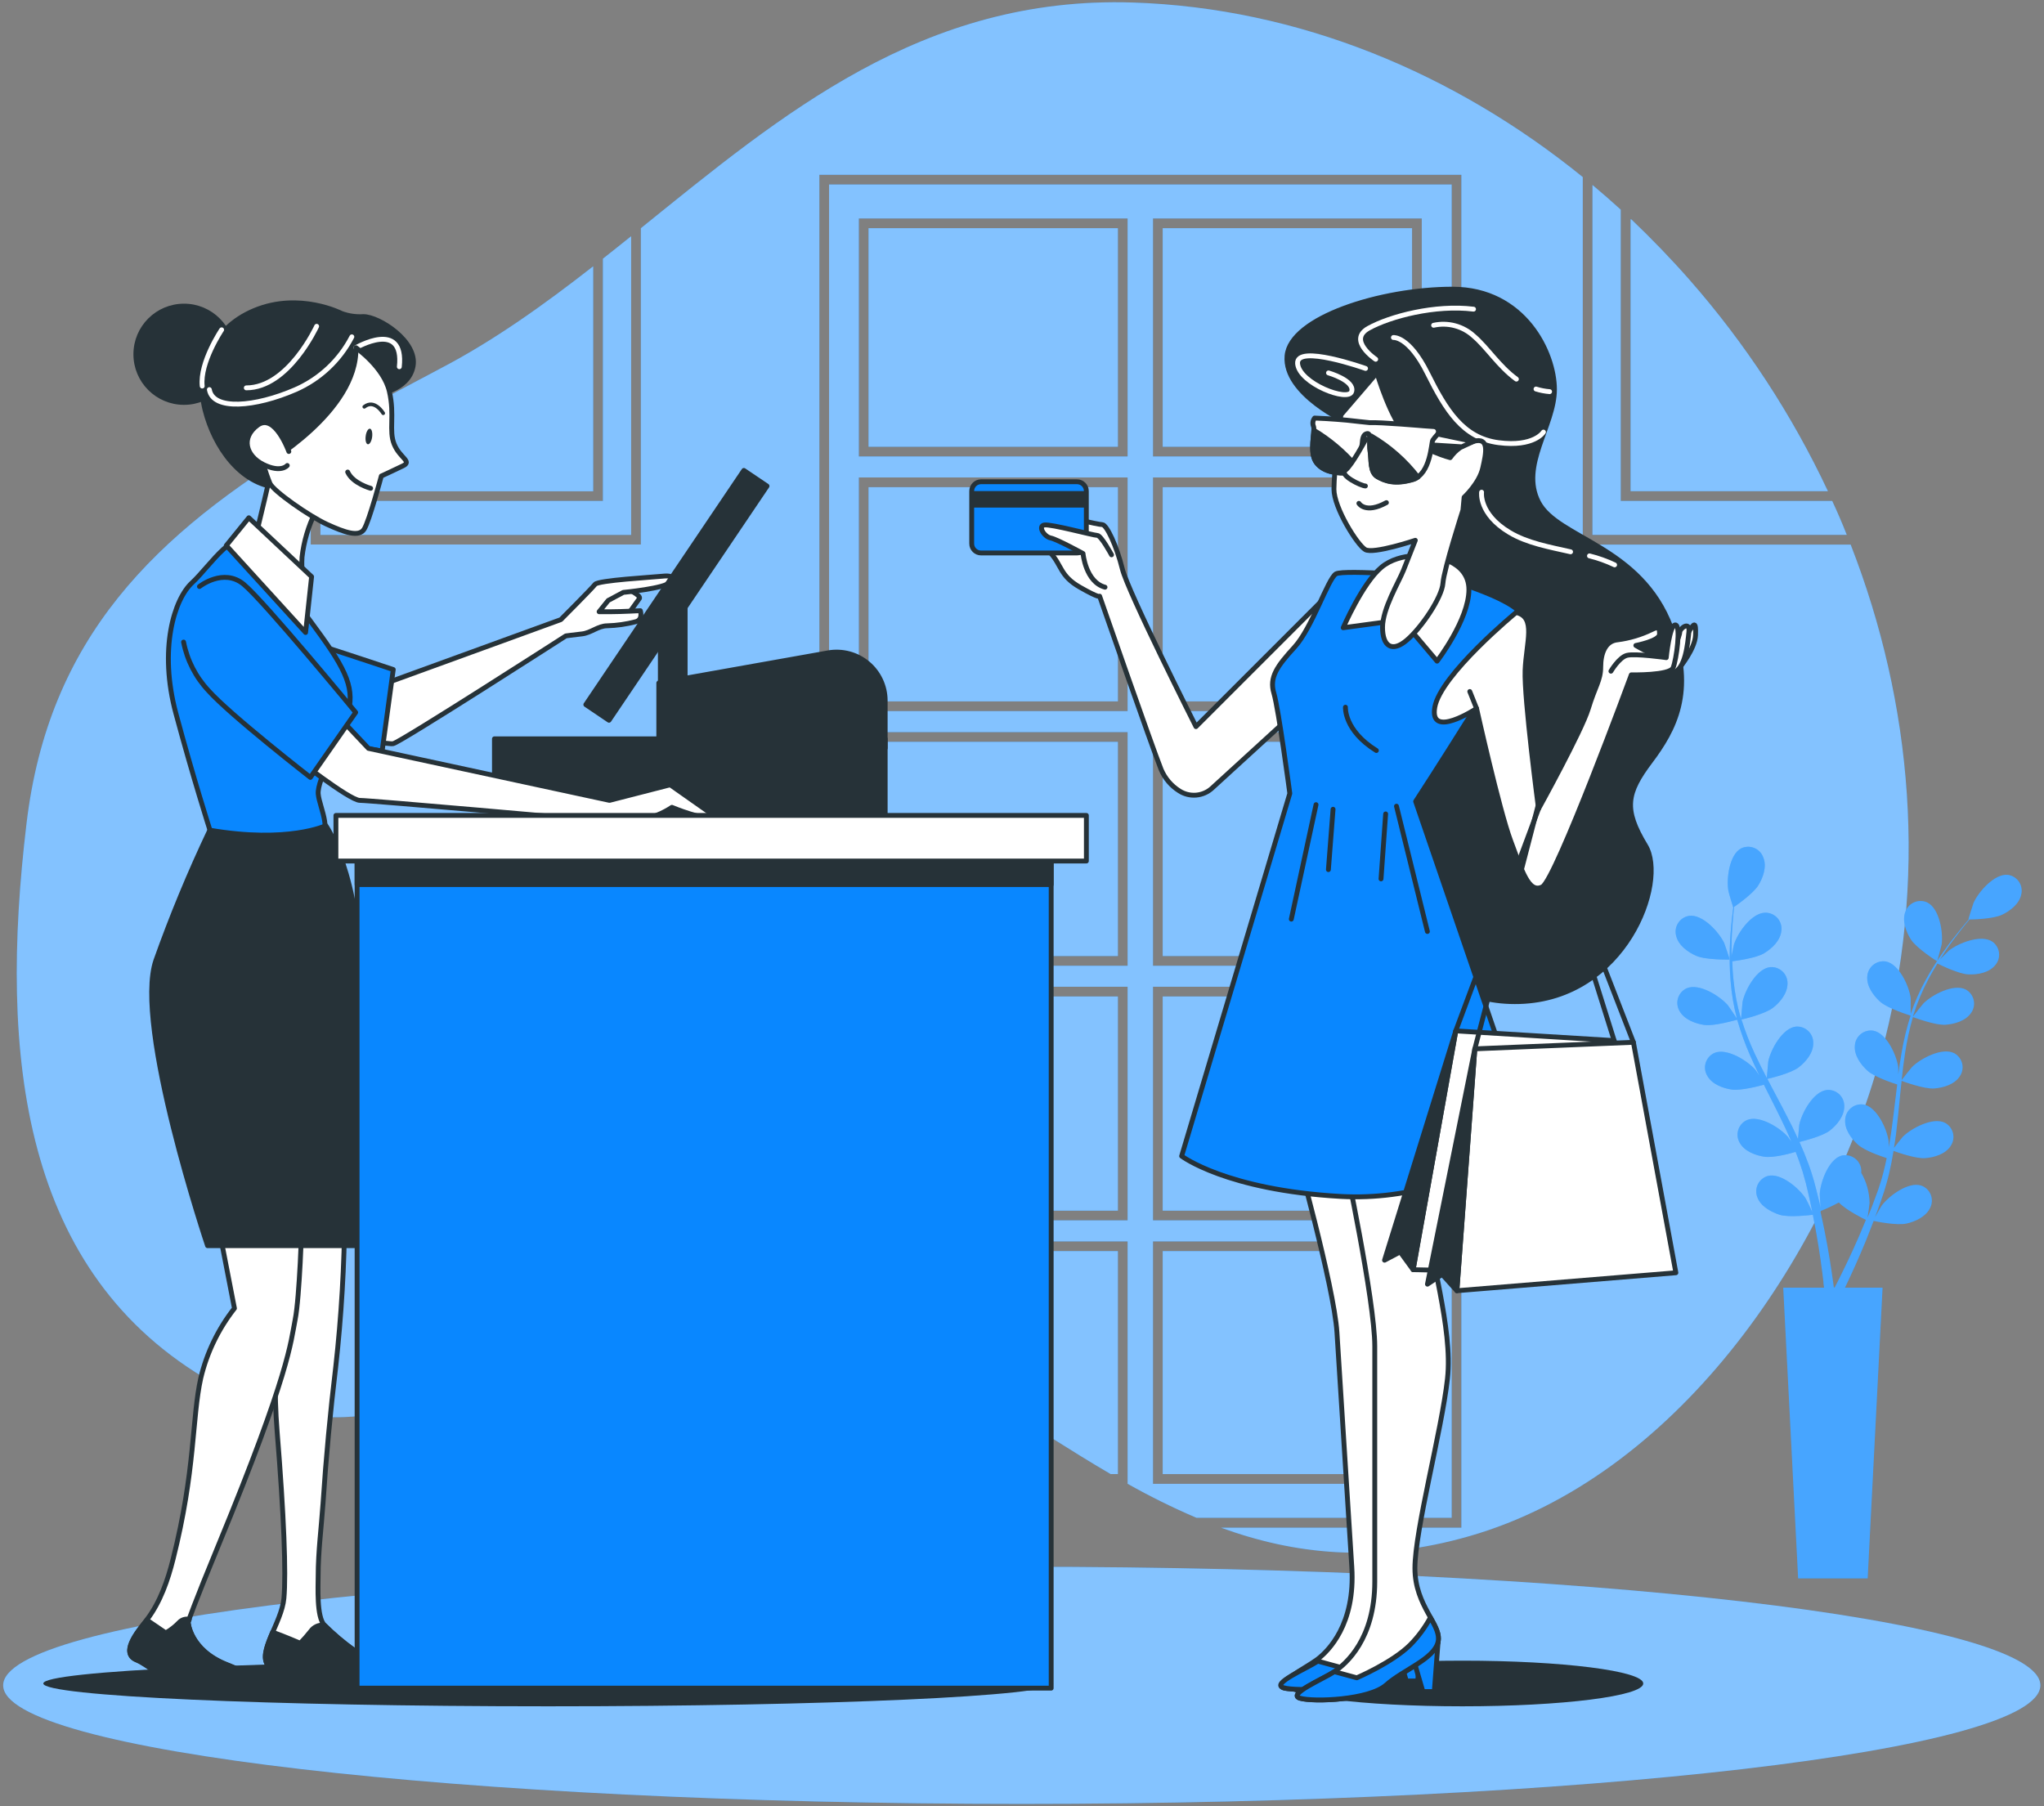 <svg width="421" height="372" viewBox="0 0 421 372" fill="none" xmlns="http://www.w3.org/2000/svg">
<rect x="0" y="0" width="421" height="372" fill="#808080" stroke="none"/>
<path d="M230.25 205.25H178.89V249.37H230.25V205.25Z" fill="#0987FF"/>
<path d="M230.25 152.8H178.89V196.92H230.25V152.8Z" fill="#0987FF"/>
<path d="M230.25 47H178.89V92.02H230.25V47Z" fill="#0987FF"/>
<path d="M230.25 100.35H178.89V144.47H230.25V100.35Z" fill="#0987FF"/>
<path d="M377.38 103.18H333.82V43.18C331.913 41.44 329.973 39.747 328 38.1V110.17H380.38C379.46 107.83 378.46 105.5 377.38 103.18Z" fill="#0987FF"/>
<path d="M348 57.65C344.18 53.3 340.15 49.14 336 45.18H335.85V101.18H376.5C369.089 85.405 359.495 70.751 348 57.65V57.65Z" fill="#0987FF"/>
<path d="M290.839 257.7H239.479V303.63H290.839V257.7Z" fill="#0987FF"/>
<path d="M130 48.65C128.06 50.2 126.13 51.75 124.18 53.28V103.18H71.82V86.11C69.82 87.23 67.9 88.35 66 89.47V110.18H130V48.65Z" fill="#0987FF"/>
<path d="M122.179 54.85C112.089 62.73 101.779 70.13 90.669 75.92C84.819 79 79.189 82 73.819 85V101.2H122.179V54.85Z" fill="#0987FF"/>
<path d="M178.89 275.83C196.32 282.05 211.98 293.83 228.76 303.63H230.25V257.7H178.89V275.83Z" fill="#0987FF"/>
<path d="M290.839 100.35H239.479V144.47H290.839V100.35Z" fill="#0987FF"/>
<path d="M290.839 152.8H239.479V196.92H290.839V152.8Z" fill="#0987FF"/>
<path d="M299 38H170.76V273.4C172.83 273.89 174.87 274.48 176.89 275.15V255.7H232.25V305.63C236.842 308.22 241.572 310.556 246.42 312.63H299V38ZM232.25 251.37H176.89V203.25H232.25V251.37ZM232.25 198.92H176.89V150.8H232.25V198.92ZM232.25 146.47H176.89V98.35H232.25V146.47ZM232.25 94.02H176.89V45H232.25V94.02ZM292.84 305.63H237.48V255.7H292.84V305.63ZM292.84 251.37H237.48V203.25H292.84V251.37ZM292.84 198.92H237.48V150.8H292.84V198.92ZM292.84 146.47H237.48V98.35H292.84V146.47ZM292.84 94.02H237.48V45H292.84V94.02Z" fill="#0987FF"/>
<path d="M290.839 205.25H239.479V249.37H290.839V205.25Z" fill="#0987FF"/>
<path d="M326 112.18V36.47C299.62 15.07 267.48 1.62 233.32 0.52C190 -0.88 161 23.62 132 47V112.15H64V90.65C31.66 110.12 10 131.46 5.46 169.65C-0.28 217.53 4.46 262.36 43.76 284.78C83.06 307.2 106.94 269.5 157.68 271.53C161.405 271.693 165.111 272.161 168.76 272.93V36H301V314.67H251.49C266.49 320.13 283 322.08 302.72 316.39C344.61 304.32 375.67 260.07 387.35 217.5C397.25 181.4 393.9 144.79 381.18 112.18H326Z" fill="#0987FF"/>
<path d="M290.839 47H239.479V92.02H290.839V47Z" fill="#0987FF"/>
<g opacity="0.7">
<path opacity="0.7" d="M230.25 205.25H178.89V249.37H230.25V205.25Z" fill="white"/>
<path opacity="0.7" d="M230.25 152.8H178.89V196.92H230.25V152.8Z" fill="white"/>
<path opacity="0.7" d="M230.25 47H178.89V92.02H230.25V47Z" fill="white"/>
<path opacity="0.7" d="M230.25 100.35H178.89V144.47H230.25V100.35Z" fill="white"/>
<path opacity="0.7" d="M377.38 103.18H333.82V43.18C331.913 41.44 329.973 39.747 328 38.1V110.17H380.38C379.46 107.83 378.46 105.5 377.38 103.18Z" fill="white"/>
<path opacity="0.7" d="M348 57.65C344.18 53.3 340.15 49.14 336 45.18H335.85V101.18H376.5C369.089 85.405 359.495 70.751 348 57.65V57.65Z" fill="white"/>
<path opacity="0.7" d="M290.839 257.7H239.479V303.63H290.839V257.7Z" fill="white"/>
<path opacity="0.7" d="M130 48.65C128.06 50.2 126.13 51.75 124.18 53.28V103.18H71.82V86.11C69.82 87.23 67.9 88.35 66 89.47V110.18H130V48.65Z" fill="white"/>
<path opacity="0.7" d="M122.179 54.85C112.089 62.73 101.779 70.13 90.669 75.92C84.819 79 79.189 82 73.819 85V101.2H122.179V54.85Z" fill="white"/>
<path opacity="0.7" d="M178.89 275.83C196.32 282.05 211.98 293.83 228.76 303.63H230.25V257.7H178.89V275.83Z" fill="white"/>
<path opacity="0.7" d="M290.839 100.35H239.479V144.47H290.839V100.35Z" fill="white"/>
<path opacity="0.7" d="M290.839 152.8H239.479V196.92H290.839V152.8Z" fill="white"/>
<path opacity="0.7" d="M299 38H170.76V273.4C172.83 273.89 174.87 274.48 176.89 275.15V255.7H232.25V305.63C236.842 308.22 241.572 310.556 246.42 312.63H299V38ZM232.25 251.37H176.89V203.25H232.25V251.37ZM232.25 198.92H176.89V150.8H232.25V198.92ZM232.25 146.47H176.89V98.35H232.25V146.47ZM232.25 94.02H176.89V45H232.25V94.02ZM292.84 305.63H237.48V255.7H292.84V305.63ZM292.84 251.37H237.48V203.25H292.84V251.37ZM292.84 198.92H237.48V150.8H292.84V198.92ZM292.84 146.47H237.48V98.35H292.84V146.47ZM292.84 94.02H237.48V45H292.84V94.02Z" fill="white"/>
<path opacity="0.7" d="M290.839 205.25H239.479V249.37H290.839V205.25Z" fill="white"/>
<path opacity="0.7" d="M326 112.18V36.47C299.62 15.07 267.48 1.62 233.32 0.52C190 -0.88 161 23.62 132 47V112.15H64V90.65C31.66 110.12 10 131.46 5.46 169.65C-0.28 217.53 4.46 262.36 43.76 284.78C83.06 307.2 106.94 269.5 157.68 271.53C161.405 271.693 165.111 272.161 168.76 272.93V36H301V314.67H251.49C266.49 320.13 283 322.08 302.72 316.39C344.61 304.32 375.67 260.07 387.35 217.5C397.25 181.4 393.9 144.79 381.18 112.18H326Z" fill="white"/>
<path opacity="0.7" d="M290.839 47H239.479V92.02H290.839V47Z" fill="white"/>
</g>
<path d="M210.45 371.56C326.32 371.56 420.25 360.627 420.25 347.14C420.25 333.653 326.32 322.72 210.45 322.72C94.581 322.72 0.65 333.653 0.65 347.14C0.65 360.627 94.581 371.56 210.45 371.56Z" fill="#0987FF"/>
<path opacity="0.5" d="M210.45 371.56C326.32 371.56 420.25 360.627 420.25 347.14C420.25 333.653 326.32 322.72 210.45 322.72C94.581 322.72 0.65 333.653 0.65 347.14C0.65 360.627 94.581 371.56 210.45 371.56Z" fill="white"/>
<path d="M349.37 196.88C351.37 197.76 356.27 197.65 356.28 197.65C356.29 197.65 355.22 194.44 355.13 194.24C354.06 191.99 350.66 188.24 347.89 188.65C347.433 188.724 346.996 188.894 346.608 189.149C346.22 189.404 345.891 189.737 345.641 190.128C345.391 190.518 345.226 190.957 345.157 191.416C345.088 191.875 345.116 192.343 345.24 192.79C345.7 194.71 347.66 196.14 349.37 196.88Z" fill="#0987FF"/>
<path d="M413.58 180.2C410.8 179.9 407.5 183.7 406.49 185.98C406.4 186.18 405.38 189.41 405.43 189.41H405.49C404.97 190.01 404.41 190.66 403.82 191.41C402.73 192.75 401.52 194.27 400.3 196.01C398.975 197.871 397.76 199.807 396.66 201.81C395.418 204.046 394.377 206.389 393.55 208.81C393.55 208.81 393.55 208.87 393.55 208.9C393.55 208.08 393.55 205.79 393.55 205.62C393.23 203.14 391.16 198.55 388.41 198.04C387.952 197.971 387.485 197.998 387.038 198.121C386.591 198.243 386.175 198.458 385.816 198.751C385.458 199.044 385.164 199.409 384.955 199.822C384.745 200.235 384.624 200.687 384.6 201.15C384.44 203.15 385.87 205.08 387.25 206.33C388.82 207.72 393.17 209.08 393.52 209.19C392.735 211.672 392.12 214.204 391.68 216.77C391.41 218.27 391.19 219.77 390.99 221.3C390.99 220.59 390.99 219.96 390.99 219.87C390.67 217.4 388.6 212.81 385.85 212.3C385.392 212.228 384.923 212.253 384.475 212.374C384.027 212.495 383.61 212.71 383.25 213.003C382.891 213.297 382.597 213.663 382.389 214.077C382.18 214.492 382.061 214.946 382.04 215.41C381.88 217.41 383.3 219.34 384.69 220.58C386.08 221.82 389.79 223.07 390.77 223.38C390.69 223.97 390.62 224.55 390.55 225.13C390.21 227.93 389.89 230.73 389.49 233.47C389.35 234.47 389.17 235.38 389 236.32C389 235.69 389 235.16 389 235.08C388.68 232.61 386.61 228.02 383.86 227.51C383.402 227.439 382.934 227.466 382.487 227.588C382.039 227.709 381.622 227.924 381.263 228.217C380.904 228.51 380.61 228.876 380.402 229.29C380.193 229.703 380.073 230.157 380.05 230.62C379.89 232.62 381.31 234.55 382.7 235.79C384.09 237.03 387.44 238.16 388.6 238.54C388.39 239.54 388.19 240.46 387.95 241.39C387.77 242.01 387.64 242.63 387.43 243.25C387.22 243.87 387.03 244.48 386.84 245.09C386.42 246.24 385.99 247.43 385.56 248.55C385.26 249.32 384.96 250.06 384.66 250.8C384.81 249.8 385.07 247.96 385.07 247.8C385.042 245.607 384.449 243.458 383.35 241.56C383.375 241.317 383.375 241.073 383.35 240.83C383.292 240.374 383.139 239.935 382.901 239.541C382.663 239.147 382.346 238.807 381.97 238.543C381.594 238.278 381.166 238.095 380.715 238.005C380.264 237.915 379.799 237.92 379.35 238.02C376.65 238.74 374.94 243.48 374.81 245.97C374.81 246.12 374.9 247.72 374.98 248.73C374.84 248.14 374.72 247.57 374.57 246.97C374.29 245.78 373.97 244.59 373.64 243.32C373.45 242.71 373.26 242.09 373.08 241.47C372.9 240.85 372.64 240.22 372.42 239.58C371.89 238.13 371.28 236.67 370.63 235.22C371.63 234.97 375.37 234.03 376.86 232.89C378.35 231.75 379.86 229.89 379.86 227.89C379.873 227.426 379.788 226.965 379.611 226.536C379.433 226.108 379.167 225.721 378.83 225.402C378.494 225.083 378.093 224.839 377.656 224.685C377.218 224.531 376.753 224.472 376.29 224.51C373.51 224.81 371.1 229.23 370.6 231.67C370.6 231.83 370.4 233.62 370.33 234.61C369.93 233.74 369.54 232.87 369.11 232C367.87 229.5 366.54 227 365.22 224.52C364.81 223.76 364.42 223 364.02 222.23C364.39 222.15 368.81 221.12 370.47 219.85C371.95 218.71 373.52 216.85 373.47 214.85C373.483 214.386 373.398 213.924 373.221 213.495C373.043 213.066 372.777 212.679 372.441 212.359C372.104 212.04 371.704 211.794 371.266 211.639C370.829 211.484 370.363 211.423 369.9 211.46C367.12 211.76 364.71 216.19 364.21 218.63C364.21 218.81 363.94 221.39 363.91 222.05C363.03 220.37 362.18 218.68 361.4 216.99C360.344 214.717 359.435 212.379 358.68 209.99C358.85 209.99 363.47 208.9 365.17 207.59C366.65 206.46 368.17 204.59 368.17 202.59C368.183 202.126 368.098 201.665 367.921 201.236C367.743 200.808 367.477 200.421 367.14 200.102C366.804 199.783 366.403 199.539 365.966 199.385C365.528 199.231 365.063 199.172 364.6 199.21C361.82 199.51 359.42 203.93 358.91 206.38C358.91 206.57 358.62 209.38 358.61 209.85C358.61 209.71 358.51 209.57 358.47 209.43C357.781 207 357.309 204.513 357.06 202C356.9 200.61 356.83 199.28 356.79 198C357.67 197.89 361.68 197.36 363.35 196.35C365.02 195.34 366.7 193.71 366.9 191.75C366.967 191.28 366.931 190.801 366.795 190.347C366.659 189.892 366.426 189.472 366.113 189.116C365.799 188.76 365.412 188.476 364.979 188.283C364.545 188.09 364.075 187.994 363.6 188C360.81 188 357.92 192.12 357.16 194.5C357.11 194.62 356.83 195.98 356.64 196.98C356.64 196.39 356.64 195.78 356.64 195.22C356.64 193.11 356.77 191.22 356.91 189.46C356.99 188.46 357.08 187.61 357.18 186.79C357.99 186.24 361.18 183.96 362.18 182.33C363.18 180.7 363.94 178.44 363.18 176.61C363.024 176.173 362.778 175.774 362.458 175.438C362.138 175.103 361.751 174.838 361.322 174.662C360.893 174.486 360.431 174.402 359.968 174.415C359.504 174.428 359.048 174.539 358.63 174.74C356.2 176 355.55 181 356 183.5C356 183.71 357 186.97 357 186.94C356.89 187.72 356.79 188.57 356.69 189.5C356.52 191.21 356.34 193.14 356.29 195.26C356.212 197.544 356.265 199.831 356.45 202.11C356.652 204.662 357.077 207.192 357.72 209.67V209.76C357.28 209.07 355.99 207.18 355.87 207.04C354.24 205.16 349.98 202.47 347.41 203.56C346.988 203.753 346.611 204.033 346.304 204.381C345.997 204.73 345.766 205.139 345.627 205.582C345.489 206.025 345.445 206.493 345.499 206.954C345.553 207.416 345.703 207.86 345.94 208.26C346.89 209.99 349.17 210.84 351.01 211.11C353.09 211.41 357.46 210.11 357.81 210.04C358.53 212.542 359.416 214.995 360.46 217.38C361.07 218.78 361.72 220.16 362.38 221.54C361.99 220.96 361.62 220.44 361.57 220.37C359.93 218.48 355.67 215.8 353.1 216.89C352.679 217.083 352.303 217.362 351.997 217.71C351.691 218.058 351.462 218.467 351.324 218.909C351.186 219.352 351.143 219.818 351.198 220.278C351.252 220.738 351.403 221.182 351.64 221.58C352.59 223.31 354.86 224.17 356.7 224.43C358.54 224.69 362.33 223.7 363.31 223.43C363.58 223.96 363.83 224.49 364.1 225.01C365.36 227.53 366.64 230.01 367.81 232.55C368.23 233.43 368.6 234.31 368.98 235.19C368.63 234.68 368.32 234.24 368.27 234.19C366.64 232.3 362.38 229.62 359.81 230.71C359.388 230.903 359.011 231.183 358.704 231.531C358.397 231.88 358.166 232.289 358.027 232.732C357.889 233.175 357.845 233.643 357.899 234.104C357.953 234.566 358.103 235.01 358.34 235.41C359.29 237.13 361.57 237.99 363.41 238.26C365.25 238.53 368.67 237.62 369.84 237.26C370.2 238.18 370.57 239.09 370.84 240C371.03 240.62 371.27 241.2 371.43 241.84C371.59 242.48 371.78 243.08 371.95 243.7C372.23 244.89 372.54 246.12 372.79 247.29C372.97 248.1 373.12 248.88 373.28 249.66C372.88 248.78 372.06 247.07 371.97 246.94C370.64 244.83 366.84 241.53 364.13 242.22C363.685 242.346 363.271 242.565 362.915 242.862C362.56 243.159 362.271 243.527 362.067 243.943C361.863 244.359 361.749 244.813 361.733 245.276C361.716 245.739 361.797 246.2 361.97 246.63C362.65 248.49 364.77 249.63 366.55 250.22C368.55 250.82 372.85 250.27 373.39 250.22C373.65 251.52 373.89 252.78 374.1 253.98C374.83 258.12 375.29 261.61 375.57 264.04C375.57 264.48 375.66 264.86 375.7 265.23H367.29L370.36 325.11H384.68L387.75 265.23H380L380.18 264.87C381.25 262.63 382.74 259.41 384.35 255.48C384.86 254.23 385.35 252.9 385.91 251.48C386.43 251.59 390.73 252.48 392.73 252.01C394.55 251.6 396.73 250.57 397.56 248.77C397.767 248.355 397.884 247.901 397.903 247.438C397.922 246.975 397.843 246.513 397.672 246.082C397.5 245.652 397.239 245.262 396.906 244.94C396.573 244.617 396.176 244.368 395.74 244.21C393.09 243.32 389.05 246.32 387.57 248.33C387.48 248.45 386.68 249.84 386.19 250.72C386.4 250.16 386.61 249.61 386.82 249.03C387.24 247.88 387.63 246.72 388.05 245.47C388.23 244.86 388.42 244.24 388.6 243.62C388.78 243 388.93 242.33 389.1 241.69C389.46 240.17 389.75 238.63 390.01 237.06C391.01 237.43 394.62 238.68 396.49 238.55C398.36 238.42 400.68 237.73 401.75 236.08C402.016 235.7 402.198 235.268 402.286 234.813C402.374 234.358 402.365 233.89 402.261 233.438C402.156 232.986 401.958 232.562 401.679 232.192C401.4 231.822 401.046 231.514 400.64 231.29C398.16 230.01 393.71 232.37 391.94 234.13C391.83 234.24 390.71 235.64 390.1 236.43C390.25 235.49 390.4 234.54 390.52 233.59C390.86 230.82 391.13 228 391.4 225.2C391.48 224.34 391.58 223.48 391.67 222.63C392.02 222.76 396.27 224.34 398.37 224.2C400.22 224.07 402.55 223.38 403.63 221.73C403.897 221.35 404.081 220.919 404.17 220.463C404.259 220.008 404.25 219.539 404.146 219.087C404.041 218.635 403.842 218.21 403.562 217.84C403.282 217.47 402.927 217.163 402.52 216.94C400.04 215.66 395.59 218.02 393.82 219.78C393.69 219.91 392.07 221.94 391.68 222.47C391.88 220.58 392.1 218.71 392.39 216.86C392.764 214.37 393.302 211.908 394 209.49C394.16 209.55 398.59 211.22 400.73 211.07C402.59 210.94 404.92 210.26 406 208.61C406.266 208.23 406.448 207.798 406.536 207.343C406.624 206.888 406.615 206.42 406.511 205.968C406.406 205.516 406.208 205.092 405.929 204.722C405.65 204.352 405.296 204.044 404.89 203.82C402.4 202.54 397.95 204.9 396.19 206.66C396.05 206.79 394.31 208.97 394.02 209.39C394.02 209.25 394.09 209.1 394.13 208.96C394.899 206.546 395.876 204.204 397.05 201.96C397.69 200.72 398.37 199.57 399.05 198.46C399.84 198.86 403.49 200.62 405.43 200.7C407.37 200.78 409.68 200.35 410.93 198.83C411.238 198.482 411.469 198.074 411.608 197.631C411.746 197.188 411.79 196.721 411.735 196.26C411.68 195.799 411.528 195.355 411.29 194.957C411.051 194.559 410.731 194.215 410.35 193.95C408.03 192.4 403.35 194.26 401.4 195.81C401.29 195.9 400.31 196.88 399.6 197.6C399.92 197.1 400.23 196.6 400.55 196.12C401.71 194.36 402.89 192.82 403.95 191.47C404.55 190.7 405.12 190.02 405.65 189.39C406.65 189.39 410.58 189.25 412.31 188.44C414.04 187.63 415.92 186.17 416.31 184.25C416.42 183.803 416.434 183.339 416.354 182.886C416.273 182.433 416.098 182.002 415.841 181.621C415.584 181.24 415.25 180.916 414.861 180.671C414.472 180.427 414.035 180.266 413.58 180.2ZM382.84 254.79C381.16 258.65 379.61 261.79 378.5 264C378.28 264.44 378.08 264.83 377.89 265.19H377.71C377.65 264.76 377.59 264.29 377.52 263.77C377.18 261.31 376.65 257.77 375.82 253.63C375.56 252.32 375.26 250.91 374.93 249.47C376.237 248.947 377.512 248.349 378.75 247.68C380.18 249.23 383.84 251.04 384.32 251.27C383.82 252.49 383.32 253.68 382.84 254.79V254.79Z" fill="#0987FF"/>
<path d="M399 198C399 198 399.89 194.74 399.92 194.53C400.26 192.06 399.47 187.08 396.92 185.87C396.496 185.68 396.037 185.582 395.573 185.582C395.108 185.581 394.649 185.678 394.224 185.867C393.8 186.055 393.42 186.331 393.109 186.676C392.798 187.022 392.564 187.428 392.42 187.87C391.75 189.72 392.6 192 393.62 193.56C394.79 195.35 398.94 198 399 198Z" fill="#0987FF"/>
<g opacity="0.5">
<path opacity="0.5" d="M349.37 196.88C351.37 197.76 356.27 197.65 356.28 197.65C356.29 197.65 355.22 194.44 355.13 194.24C354.06 191.99 350.66 188.24 347.89 188.65C347.433 188.724 346.996 188.894 346.608 189.149C346.22 189.404 345.891 189.737 345.641 190.128C345.391 190.518 345.226 190.957 345.157 191.416C345.088 191.875 345.116 192.343 345.24 192.79C345.7 194.71 347.66 196.14 349.37 196.88Z" fill="white"/>
<path opacity="0.5" d="M413.58 180.2C410.8 179.9 407.5 183.7 406.49 185.98C406.4 186.18 405.38 189.41 405.43 189.41H405.49C404.97 190.01 404.41 190.66 403.82 191.41C402.73 192.75 401.52 194.27 400.3 196.01C398.975 197.871 397.76 199.807 396.66 201.81C395.418 204.046 394.377 206.389 393.55 208.81C393.55 208.81 393.55 208.87 393.55 208.9C393.55 208.08 393.55 205.79 393.55 205.62C393.23 203.14 391.16 198.55 388.41 198.04C387.952 197.971 387.485 197.998 387.038 198.121C386.591 198.243 386.175 198.458 385.816 198.751C385.458 199.044 385.164 199.409 384.955 199.822C384.745 200.235 384.624 200.687 384.6 201.15C384.44 203.15 385.87 205.08 387.25 206.33C388.82 207.72 393.17 209.08 393.52 209.19C392.735 211.672 392.12 214.204 391.68 216.77C391.41 218.27 391.19 219.77 390.99 221.3C390.99 220.59 390.99 219.96 390.99 219.87C390.67 217.4 388.6 212.81 385.85 212.3C385.392 212.228 384.923 212.253 384.475 212.374C384.027 212.495 383.61 212.71 383.25 213.003C382.891 213.297 382.597 213.663 382.389 214.077C382.18 214.492 382.061 214.946 382.04 215.41C381.88 217.41 383.3 219.34 384.69 220.58C386.08 221.82 389.79 223.07 390.77 223.38C390.69 223.97 390.62 224.55 390.55 225.13C390.21 227.93 389.89 230.73 389.49 233.47C389.35 234.47 389.17 235.38 389 236.32C389 235.69 389 235.16 389 235.08C388.68 232.61 386.61 228.02 383.86 227.51C383.402 227.439 382.934 227.466 382.487 227.588C382.039 227.709 381.622 227.924 381.263 228.217C380.904 228.51 380.61 228.876 380.402 229.29C380.193 229.703 380.073 230.157 380.05 230.62C379.89 232.62 381.31 234.55 382.7 235.79C384.09 237.03 387.44 238.16 388.6 238.54C388.39 239.54 388.19 240.46 387.95 241.39C387.77 242.01 387.64 242.63 387.43 243.25C387.22 243.87 387.03 244.48 386.84 245.09C386.42 246.24 385.99 247.43 385.56 248.55C385.26 249.32 384.96 250.06 384.66 250.8C384.81 249.8 385.07 247.96 385.07 247.8C385.042 245.607 384.449 243.458 383.35 241.56C383.375 241.317 383.375 241.073 383.35 240.83C383.292 240.374 383.139 239.935 382.901 239.541C382.663 239.147 382.346 238.807 381.97 238.543C381.594 238.278 381.166 238.095 380.715 238.005C380.264 237.915 379.799 237.92 379.35 238.02C376.65 238.74 374.94 243.48 374.81 245.97C374.81 246.12 374.9 247.72 374.98 248.73C374.84 248.14 374.72 247.57 374.57 246.97C374.29 245.78 373.97 244.59 373.64 243.32C373.45 242.71 373.26 242.09 373.08 241.47C372.9 240.85 372.64 240.22 372.42 239.58C371.89 238.13 371.28 236.67 370.63 235.22C371.63 234.97 375.37 234.03 376.86 232.89C378.35 231.75 379.86 229.89 379.86 227.89C379.873 227.426 379.788 226.965 379.611 226.536C379.433 226.108 379.167 225.721 378.83 225.402C378.494 225.083 378.093 224.839 377.656 224.685C377.218 224.531 376.753 224.472 376.29 224.51C373.51 224.81 371.1 229.23 370.6 231.67C370.6 231.83 370.4 233.62 370.33 234.61C369.93 233.74 369.54 232.87 369.11 232C367.87 229.5 366.54 227 365.22 224.52C364.81 223.76 364.42 223 364.02 222.23C364.39 222.15 368.81 221.12 370.47 219.85C371.95 218.71 373.52 216.85 373.47 214.85C373.483 214.386 373.398 213.924 373.221 213.495C373.043 213.066 372.777 212.679 372.441 212.359C372.104 212.04 371.704 211.794 371.266 211.639C370.829 211.484 370.363 211.423 369.9 211.46C367.12 211.76 364.71 216.19 364.21 218.63C364.21 218.81 363.94 221.39 363.91 222.05C363.03 220.37 362.18 218.68 361.4 216.99C360.344 214.717 359.435 212.379 358.68 209.99C358.85 209.99 363.47 208.9 365.17 207.59C366.65 206.46 368.17 204.59 368.17 202.59C368.183 202.126 368.098 201.665 367.921 201.236C367.743 200.808 367.477 200.421 367.14 200.102C366.804 199.783 366.403 199.539 365.966 199.385C365.528 199.231 365.063 199.172 364.6 199.21C361.82 199.51 359.42 203.93 358.91 206.38C358.91 206.57 358.62 209.38 358.61 209.85C358.61 209.71 358.51 209.57 358.47 209.43C357.781 207 357.309 204.513 357.06 202C356.9 200.61 356.83 199.28 356.79 198C357.67 197.89 361.68 197.36 363.35 196.35C365.02 195.34 366.7 193.71 366.9 191.75C366.967 191.28 366.931 190.801 366.795 190.347C366.659 189.892 366.426 189.472 366.113 189.116C365.799 188.76 365.412 188.476 364.979 188.283C364.545 188.09 364.075 187.994 363.6 188C360.81 188 357.92 192.12 357.16 194.5C357.11 194.62 356.83 195.98 356.64 196.98C356.64 196.39 356.64 195.78 356.64 195.22C356.64 193.11 356.77 191.22 356.91 189.46C356.99 188.46 357.08 187.61 357.18 186.79C357.99 186.24 361.18 183.96 362.18 182.33C363.18 180.7 363.94 178.44 363.18 176.61C363.024 176.173 362.778 175.774 362.458 175.438C362.138 175.103 361.751 174.838 361.322 174.662C360.893 174.486 360.431 174.402 359.968 174.415C359.504 174.428 359.048 174.539 358.63 174.74C356.2 176 355.55 181 356 183.5C356 183.71 357 186.97 357 186.94C356.89 187.72 356.79 188.57 356.69 189.5C356.52 191.21 356.34 193.14 356.29 195.26C356.212 197.544 356.265 199.831 356.45 202.11C356.652 204.662 357.077 207.192 357.72 209.67V209.76C357.28 209.07 355.99 207.18 355.87 207.04C354.24 205.16 349.98 202.47 347.41 203.56C346.988 203.753 346.611 204.033 346.304 204.381C345.997 204.73 345.766 205.139 345.627 205.582C345.489 206.025 345.445 206.493 345.499 206.954C345.553 207.416 345.703 207.86 345.94 208.26C346.89 209.99 349.17 210.84 351.01 211.11C353.09 211.41 357.46 210.11 357.81 210.04C358.53 212.542 359.416 214.995 360.46 217.38C361.07 218.78 361.72 220.16 362.38 221.54C361.99 220.96 361.62 220.44 361.57 220.37C359.93 218.48 355.67 215.8 353.1 216.89C352.679 217.083 352.303 217.362 351.997 217.71C351.691 218.058 351.462 218.467 351.324 218.909C351.186 219.352 351.143 219.818 351.198 220.278C351.252 220.738 351.403 221.182 351.64 221.58C352.59 223.31 354.86 224.17 356.7 224.43C358.54 224.69 362.33 223.7 363.31 223.43C363.58 223.96 363.83 224.49 364.1 225.01C365.36 227.53 366.64 230.01 367.81 232.55C368.23 233.43 368.6 234.31 368.98 235.19C368.63 234.68 368.32 234.24 368.27 234.19C366.64 232.3 362.38 229.62 359.81 230.71C359.388 230.903 359.011 231.183 358.704 231.531C358.397 231.88 358.166 232.289 358.027 232.732C357.889 233.175 357.845 233.643 357.899 234.104C357.953 234.566 358.103 235.01 358.34 235.41C359.29 237.13 361.57 237.99 363.41 238.26C365.25 238.53 368.67 237.62 369.84 237.26C370.2 238.18 370.57 239.09 370.84 240C371.03 240.62 371.27 241.2 371.43 241.84C371.59 242.48 371.78 243.08 371.95 243.7C372.23 244.89 372.54 246.12 372.79 247.29C372.97 248.1 373.12 248.88 373.28 249.66C372.88 248.78 372.06 247.07 371.97 246.94C370.64 244.83 366.84 241.53 364.13 242.22C363.685 242.346 363.271 242.565 362.915 242.862C362.56 243.159 362.271 243.527 362.067 243.943C361.863 244.359 361.749 244.813 361.733 245.276C361.716 245.739 361.797 246.2 361.97 246.63C362.65 248.49 364.77 249.63 366.55 250.22C368.55 250.82 372.85 250.27 373.39 250.22C373.65 251.52 373.89 252.78 374.1 253.98C374.83 258.12 375.29 261.61 375.57 264.04C375.57 264.48 375.66 264.86 375.7 265.23H367.29L370.36 325.11H384.68L387.75 265.23H380L380.18 264.87C381.25 262.63 382.74 259.41 384.35 255.48C384.86 254.23 385.35 252.9 385.91 251.48C386.43 251.59 390.73 252.48 392.73 252.01C394.55 251.6 396.73 250.57 397.56 248.77C397.767 248.355 397.884 247.901 397.903 247.438C397.922 246.975 397.843 246.513 397.672 246.082C397.5 245.652 397.239 245.262 396.906 244.94C396.573 244.617 396.176 244.368 395.74 244.21C393.09 243.32 389.05 246.32 387.57 248.33C387.48 248.45 386.68 249.84 386.19 250.72C386.4 250.16 386.61 249.61 386.82 249.03C387.24 247.88 387.63 246.72 388.05 245.47C388.23 244.86 388.42 244.24 388.6 243.62C388.78 243 388.93 242.33 389.1 241.69C389.46 240.17 389.75 238.63 390.01 237.06C391.01 237.43 394.62 238.68 396.49 238.55C398.36 238.42 400.68 237.73 401.75 236.08C402.016 235.7 402.198 235.268 402.286 234.813C402.374 234.358 402.365 233.89 402.261 233.438C402.156 232.986 401.958 232.562 401.679 232.192C401.4 231.822 401.046 231.514 400.64 231.29C398.16 230.01 393.71 232.37 391.94 234.13C391.83 234.24 390.71 235.64 390.1 236.43C390.25 235.49 390.4 234.54 390.52 233.59C390.86 230.82 391.13 228 391.4 225.2C391.48 224.34 391.58 223.48 391.67 222.63C392.02 222.76 396.27 224.34 398.37 224.2C400.22 224.07 402.55 223.38 403.63 221.73C403.897 221.35 404.081 220.919 404.17 220.463C404.259 220.008 404.25 219.539 404.146 219.087C404.041 218.635 403.842 218.21 403.562 217.84C403.282 217.47 402.927 217.163 402.52 216.94C400.04 215.66 395.59 218.02 393.82 219.78C393.69 219.91 392.07 221.94 391.68 222.47C391.88 220.58 392.1 218.71 392.39 216.86C392.764 214.37 393.302 211.908 394 209.49C394.16 209.55 398.59 211.22 400.73 211.07C402.59 210.94 404.92 210.26 406 208.61C406.266 208.23 406.448 207.798 406.536 207.343C406.624 206.888 406.615 206.42 406.511 205.968C406.406 205.516 406.208 205.092 405.929 204.722C405.65 204.352 405.296 204.044 404.89 203.82C402.4 202.54 397.95 204.9 396.19 206.66C396.05 206.79 394.31 208.97 394.02 209.39C394.02 209.25 394.09 209.1 394.13 208.96C394.899 206.546 395.876 204.204 397.05 201.96C397.69 200.72 398.37 199.57 399.05 198.46C399.84 198.86 403.49 200.62 405.43 200.7C407.37 200.78 409.68 200.35 410.93 198.83C411.238 198.482 411.469 198.074 411.608 197.631C411.746 197.188 411.79 196.721 411.735 196.26C411.68 195.799 411.528 195.355 411.29 194.957C411.051 194.559 410.731 194.215 410.35 193.95C408.03 192.4 403.35 194.26 401.4 195.81C401.29 195.9 400.31 196.88 399.6 197.6C399.92 197.1 400.23 196.6 400.55 196.12C401.71 194.36 402.89 192.82 403.95 191.47C404.55 190.7 405.12 190.02 405.65 189.39C406.65 189.39 410.58 189.25 412.31 188.44C414.04 187.63 415.92 186.17 416.31 184.25C416.42 183.803 416.434 183.339 416.354 182.886C416.273 182.433 416.098 182.002 415.841 181.621C415.584 181.24 415.25 180.916 414.861 180.671C414.472 180.427 414.035 180.266 413.58 180.2ZM382.84 254.79C381.16 258.65 379.61 261.79 378.5 264C378.28 264.44 378.08 264.83 377.89 265.19H377.71C377.65 264.76 377.59 264.29 377.52 263.77C377.18 261.31 376.65 257.77 375.82 253.63C375.56 252.32 375.26 250.91 374.93 249.47C376.237 248.947 377.512 248.349 378.75 247.68C380.18 249.23 383.84 251.04 384.32 251.27C383.82 252.49 383.32 253.68 382.84 254.79V254.79Z" fill="white"/>
<path opacity="0.5" d="M399 198C399 198 399.89 194.74 399.92 194.53C400.26 192.06 399.47 187.08 396.92 185.87C396.496 185.68 396.037 185.582 395.573 185.582C395.108 185.581 394.649 185.678 394.224 185.867C393.8 186.055 393.42 186.331 393.109 186.676C392.798 187.022 392.564 187.428 392.42 187.87C391.75 189.72 392.6 192 393.62 193.56C394.79 195.35 398.94 198 399 198Z" fill="white"/>
</g>
<path d="M276.15 119.85L246.33 149.67C246.33 149.67 232.33 121.92 231.17 117.2C230.01 112.48 227.93 108.06 227.04 108.06C226.15 108.06 218.79 106.29 218.79 106.29C218.79 106.29 209.94 105.7 209.35 106.58C208.76 107.46 213.95 111.21 216.35 113.86C218.75 116.51 218.3 118.6 222.43 120.96C226.56 123.32 226.49 122.8 226.49 122.8C226.49 122.8 237.2 153.6 239.16 158.51C239.926 160.32 241.228 161.852 242.89 162.9C243.923 163.573 245.151 163.882 246.38 163.777C247.608 163.671 248.766 163.159 249.67 162.32L269.96 143.77C269.96 143.77 279.13 133.94 279.79 125.77C280.45 117.6 276.15 119.85 276.15 119.85Z" fill="white" stroke="#263238" stroke-linecap="round" stroke-linejoin="round"/>
<path d="M221.83 99.23H202.06C200.999 99.23 200.14 100.09 200.14 101.15V111.98C200.14 113.04 200.999 113.9 202.06 113.9H221.83C222.89 113.9 223.75 113.04 223.75 111.98V101.15C223.75 100.09 222.89 99.23 221.83 99.23Z" fill="#0987FF" stroke="#263238" stroke-linecap="round" stroke-linejoin="round"/>
<path d="M223.75 101.15H200.14V104.55H223.75V101.15Z" fill="#263238"/>
<path d="M228.939 114.28C228.939 114.28 226.799 110.28 225.999 110.28C225.199 110.28 216.399 107.88 215.069 108.14C213.739 108.4 215.069 110.54 216.399 110.81C217.729 111.08 223.069 114.01 223.069 114.01C223.069 114.01 223.599 119.88 227.599 120.95" fill="white"/>
<path d="M228.939 114.28C228.939 114.28 226.799 110.28 225.999 110.28C225.199 110.28 216.399 107.88 215.069 108.14C213.739 108.4 215.069 110.54 216.399 110.81C217.729 111.08 223.069 114.01 223.069 114.01C223.069 114.01 223.599 119.88 227.599 120.95" stroke="#263238" stroke-linecap="round" stroke-linejoin="round"/>
<path d="M338.459 346.76C338.459 349.36 321.789 351.46 301.219 351.46C280.649 351.46 263.979 349.36 263.979 346.76C263.979 344.16 280.649 342.06 301.219 342.06C321.789 342.06 338.459 344.17 338.459 346.76Z" fill="#263238"/>
<path d="M266.62 235.89C266.62 235.89 274.78 264.99 275.37 274.43C275.96 283.87 277.68 311 278.43 322.79C279.18 334.58 273.6 340.08 271.34 341.79C269.08 343.5 261.81 347.13 264.61 347.74C267.41 348.35 278.79 347.24 282.13 343.87C285.47 340.5 290.7 335.87 291.27 332.24C291.84 328.61 287.01 327.37 286.51 319.51C286.01 311.65 290.23 290.85 290.74 280.16C291.25 269.47 285.19 254.85 284.74 247.37C284.29 239.89 284.24 233.19 284.24 233.19L266.62 235.89Z" fill="white" stroke="#263238" stroke-linecap="round" stroke-linejoin="round"/>
<path d="M292.79 336.02L292.01 346.25H289.66L287.83 339.99L292.79 336.02Z" fill="#0987FF" stroke="#263238" stroke-linecap="round" stroke-linejoin="round"/>
<path d="M264.38 347.64C267.14 348.43 278.56 348.03 282.11 344.88C285.66 341.73 292 339.56 292.79 336.02C293.13 334.48 292.28 332.91 291.21 331.02C290.094 333.076 288.693 334.965 287.05 336.63C283.39 340.29 276.05 343.42 276.05 343.42L271.44 342.16C269.11 343.7 261.62 346.85 264.38 347.64Z" fill="#0987FF" stroke="#263238" stroke-linecap="round" stroke-linejoin="round"/>
<path d="M276.849 238.3C276.849 238.3 283.159 267.85 283.159 277.3V325.77C283.159 337.59 277.249 342.71 274.879 344.29C272.509 345.87 264.999 349 267.789 349.8C270.579 350.6 281.979 350.2 285.519 347.05C289.059 343.9 295.409 341.73 296.199 338.18C296.989 334.63 291.429 330.89 291.429 323.01C291.429 315.13 296.949 294.64 298.129 284.01C299.309 273.38 294.189 258.4 294.189 250.92C294.189 243.44 294.589 236.73 294.589 236.73L276.849 238.3Z" fill="white" stroke="#263238" stroke-linecap="round" stroke-linejoin="round"/>
<path d="M277.54 87.08C277.54 87.08 264.44 81.18 265.09 73.32C265.74 65.46 284.42 59.56 299.17 59.56C313.92 59.56 320.17 72.67 320.17 80.2C320.17 87.73 312.96 95.93 316.89 103.46C320.82 110.99 337.89 112.4 344.19 129.3C349.1 142.41 344.84 150.3 339.93 156.82C335.02 163.34 334.36 166.65 338.93 174.19C343.5 181.73 334.65 205.64 313 206.3C291.35 206.96 281.55 185.3 282.86 169.93C284.17 154.56 293.01 130.28 294.65 114.56C296.29 98.84 294.55 97.89 289.65 93.31C284.75 88.73 277.54 87.08 277.54 87.08Z" fill="#263238" stroke="#263238" stroke-linecap="round" stroke-linejoin="round"/>
<path d="M283.35 74C283.35 74 277.46 70.07 281.88 67.61C286.3 65.15 295.64 62.7 303.5 63.68" stroke="white" stroke-linecap="round" stroke-linejoin="round"/>
<path d="M281.26 75.89C281.26 75.89 266.92 70.79 267.26 74.89C267.6 78.99 277.78 82.89 278.41 80.63C279.04 78.37 273.63 76.81 273.63 76.81" stroke="white" stroke-linecap="round" stroke-linejoin="round"/>
<path d="M287 69.52C287 69.52 290.19 69.2 294 76.85C297.81 84.5 301.33 90.23 308.66 91.18C315.99 92.13 317.9 89 317.9 89" stroke="white" stroke-linecap="round" stroke-linejoin="round"/>
<path d="M327.38 114.5C329.164 114.941 330.9 115.561 332.56 116.35" stroke="white" stroke-linecap="round" stroke-linejoin="round"/>
<path d="M305.16 101.38C305.16 101.38 304.52 105.84 310.89 109.66C314.57 111.87 319.09 112.66 323.49 113.66" stroke="white" stroke-linecap="round" stroke-linejoin="round"/>
<path d="M316.37 80.13C317.281 80.413 318.22 80.594 319.17 80.67" stroke="white" stroke-linecap="round" stroke-linejoin="round"/>
<path d="M295.279 67C296.737 66.677 298.251 66.711 299.693 67.099C301.135 67.487 302.461 68.218 303.559 69.23C306.279 71.53 308.719 75.47 312.329 78.09" stroke="white" stroke-linecap="round" stroke-linejoin="round"/>
<path d="M296.46 118.87C296.46 118.87 276.8 117.23 275.16 118.21C273.52 119.19 270.25 129.35 266.64 133.29C263.03 137.23 261.4 139.51 262.38 142.79C263.36 146.07 265.66 163.43 265.66 163.43L243.38 238.13C243.38 238.13 252.58 245.13 276.17 246.44C290.275 247.205 304.166 242.728 315.17 233.87L291.58 165.07C291.58 165.07 312.88 132.3 313.86 128.07C314.84 123.84 296.46 118.87 296.46 118.87Z" fill="#0987FF" stroke="#263238" stroke-linecap="round" stroke-linejoin="round"/>
<path d="M277.12 145.67C277.12 145.67 276.8 150.45 283.49 154.59" stroke="#263238" stroke-linecap="round" stroke-linejoin="round"/>
<path d="M271.06 165.74L265.97 189.32" stroke="#263238" stroke-linecap="round" stroke-linejoin="round"/>
<path d="M274.569 166.69L273.609 179.12" stroke="#263238" stroke-linecap="round" stroke-linejoin="round"/>
<path d="M287.63 166.06L294 191.86" stroke="#263238" stroke-linecap="round" stroke-linejoin="round"/>
<path d="M285.399 167.65L284.449 181.03" stroke="#263238" stroke-linecap="round" stroke-linejoin="round"/>
<path d="M294.679 114.56C294.679 114.56 288.459 113.56 284.529 116.85C280.599 120.14 276.659 129.3 276.659 129.3L288.779 127.66L295.989 136.18C295.989 136.18 302.549 127.66 302.549 121.44C302.549 115.22 294.679 114.56 294.679 114.56Z" fill="white" stroke="#263238" stroke-linecap="round" stroke-linejoin="round"/>
<path d="M345.92 137.54C345.92 137.54 349.12 133.7 349.23 130.82C349.34 127.94 348.93 128.34 347.85 130.11C346.77 131.88 345.92 137.54 345.92 137.54Z" fill="white" stroke="#263238" stroke-linecap="round" stroke-linejoin="round"/>
<path d="M336.43 214.69L318.92 169.58" stroke="#263238" stroke-linecap="round" stroke-linejoin="round"/>
<path d="M332.469 214.34L317.909 167.89" stroke="#263238" stroke-linecap="round" stroke-linejoin="round"/>
<path d="M312.27 126.16C312.27 126.16 296.68 139 295.52 145.69C294.36 152.38 304.13 145.93 304.13 145.93C304.13 145.93 308.78 166.86 311.13 173.14C313.48 179.42 314.85 184.07 317.65 182.68C320.45 181.29 336 139 336 139C336 139 342.05 139.23 344.61 138.53C347.17 137.83 347.61 132.53 347.86 130.16C348.11 127.79 346 129.46 346 130.16C346 130.86 344.37 135.05 343.21 135.51C342.05 135.97 336.93 132.95 336.93 132.95C336.93 132.95 341.81 132.02 341.81 130.63C341.81 129.24 341.58 129 340.19 129.7C337.984 130.769 335.62 131.474 333.19 131.79C330.63 132.02 329.7 134.58 329.7 137.37C329.7 140.16 328.54 141.37 327.14 145.98C325.74 150.59 316.89 166.6 316.89 166.6C316.89 166.6 313.89 143.88 314.12 138.07C314.35 132.26 316.45 127.09 312.27 126.16Z" fill="white" stroke="#263238" stroke-linecap="round" stroke-linejoin="round"/>
<path d="M304.129 145.93L302.729 142.44" stroke="#263238" stroke-linecap="round" stroke-linejoin="round"/>
<path d="M331.8 138.25C331.8 138.25 333.43 135.46 335.06 135C336.69 134.54 343.2 135.46 343.2 135.46C343.2 135.46 343.86 128.73 345.06 128.72C346.26 128.71 345.29 135.93 344.6 137.55C343.91 139.17 336 139 336 139" fill="white"/>
<path d="M331.8 138.25C331.8 138.25 333.43 135.46 335.06 135C336.69 134.54 343.2 135.46 343.2 135.46C343.2 135.46 343.86 128.73 345.06 128.72C346.26 128.71 345.29 135.93 344.6 137.55C343.91 139.17 336 139 336 139" stroke="#263238" stroke-linecap="round" stroke-linejoin="round"/>
<path d="M332.47 214.34L299.85 212.34L291.06 261.53L336.32 262.46L332.47 214.34Z" fill="white" stroke="#263238" stroke-linecap="round" stroke-linejoin="round"/>
<path d="M299.85 212.34L285.17 259.57L288.39 257.87L291.06 261.53L299.85 212.34Z" fill="#263238" stroke="#263238" stroke-linecap="round" stroke-linejoin="round"/>
<path d="M336.429 214.69L303.769 216.04L300.069 265.86L345.179 262.16L336.429 214.69Z" fill="white" stroke="#263238" stroke-linecap="round" stroke-linejoin="round"/>
<path d="M303.77 216.04L294.01 264.51L297.04 262.5L300.07 265.86L303.77 216.04Z" fill="#263238" stroke="#263238" stroke-linecap="round" stroke-linejoin="round"/>
<path d="M303.77 216.04L316.9 165.54" stroke="#263238" stroke-linecap="round" stroke-linejoin="round"/>
<path d="M299.84 212.34L316.9 166.55" stroke="#263238" stroke-linecap="round" stroke-linejoin="round"/>
<path d="M276.19 85.44C276.19 85.44 274.75 96.93 274.75 100.76C274.75 104.59 279.54 112.25 281.21 113.21C282.88 114.17 291.51 111.29 291.51 111.29C291.51 111.29 290.02 115.1 289.06 117.49C288.1 119.88 284.76 125.39 284.76 129.22C284.76 133.05 286.67 134.49 289.76 131.86C292.85 129.23 297 123 297.2 120.13C297.4 117.26 301.32 105.07 301.32 105.07L301.56 102.43C301.56 102.43 304.68 99.56 305.39 96.43C306.1 93.3 306.83 89.96 303.48 90.92C301.54 91.44 299.844 92.626 298.69 94.27C298.69 94.27 293.18 92.84 289.83 89.72C286.48 86.6 283.61 76.8 283.61 76.8L276.19 85.44Z" fill="white" stroke="#263238" stroke-linecap="round" stroke-linejoin="round"/>
<path d="M294.369 89.05L303.479 90.94L301.089 92.03L294.069 91.59L294.369 89.05Z" fill="white" stroke="#263238" stroke-linecap="round" stroke-linejoin="round"/>
<path d="M277.41 86.55C277.41 86.55 274.17 86.24 270.77 86.11C270.584 86.349 270.464 86.633 270.424 86.934C270.383 87.234 270.423 87.54 270.54 87.82C270.94 88.82 269.54 93.23 271.18 95.34C272.82 97.45 275.87 97.5 277.56 97.4C279.25 97.3 280.48 92.47 280.56 91.4C280.64 90.33 280.78 89.4 281.62 89.3C282.46 89.2 281.91 91.3 282.19 92.99C282.47 94.68 282.1 97.24 283.69 98.16C285.28 99.08 287.35 99.8 291.01 98.73C294.67 97.66 294.79 91.21 295.1 90.68C295.386 90.269 295.7 89.878 296.04 89.51C296.158 89.369 296.235 89.198 296.263 89.016C296.29 88.835 296.267 88.649 296.196 88.479C296.125 88.31 296.008 88.163 295.859 88.056C295.709 87.948 295.533 87.884 295.35 87.87L293.35 87.73C293.35 87.73 284.15 86.94 282.12 87.06L280.12 86.85L277.41 86.55Z" fill="white" stroke="#263238" stroke-linecap="round" stroke-linejoin="round"/>
<path d="M279.18 95.83C276.727 92.985 273.833 90.55 270.61 88.62C270.54 90.29 269.82 93.62 271.18 95.34C272.84 97.44 275.87 97.5 277.56 97.4C278.17 97.36 278.72 96.7 279.18 95.83Z" fill="#263238" stroke="#263238" stroke-linecap="round" stroke-linejoin="round"/>
<path d="M281.339 90.43C281.339 90.43 278.459 95.84 277.109 96.86C275.759 97.88 280.389 100.1 281.229 100.1" fill="white"/>
<path d="M281.339 90.43C281.339 90.43 278.459 95.84 277.109 96.86C275.759 97.88 280.389 100.1 281.229 100.1" stroke="#263238" stroke-linecap="round" stroke-linejoin="round"/>
<path d="M279.89 103.68C279.89 103.68 281.23 105.92 285.56 103.53" stroke="#263238" stroke-linecap="round" stroke-linejoin="round"/>
<path d="M292.06 98.28C289.427 94.858 286.157 91.979 282.43 89.8L282.14 90.45C282.099 91.314 282.125 92.18 282.22 93.04C282.49 94.72 282.13 97.29 283.72 98.21C285.31 99.13 287.38 99.85 291.04 98.78C291.404 98.669 291.748 98.5 292.06 98.28V98.28Z" fill="#263238" stroke="#263238" stroke-linecap="round" stroke-linejoin="round"/>
<path d="M296.199 338.18L295.419 348.42H293.069L291.239 342.15L296.199 338.18Z" fill="#0987FF" stroke="#263238" stroke-linecap="round" stroke-linejoin="round"/>
<path d="M267.79 349.8C270.55 350.59 281.98 350.2 285.52 347.05C289.06 343.9 295.41 341.73 296.2 338.18C296.54 336.65 295.69 335.07 294.62 333.18C293.505 335.24 292.105 337.133 290.46 338.8C286.8 342.45 279.46 345.59 279.46 345.59L274.84 344.33C272.52 345.86 265 349 267.79 349.8Z" fill="#0987FF" stroke="#263238" stroke-linecap="round" stroke-linejoin="round"/>
<path d="M129 121.19C129 121.19 132.11 122.64 131.7 123.27C131.29 123.9 129 127 129 127L123 127.21C123 127.21 122 124.72 122.38 123.47C122.76 122.22 128.18 120.36 129 121.19Z" fill="white" stroke="#263238" stroke-linecap="round" stroke-linejoin="round"/>
<path d="M115.51 127.63C115.51 127.63 121.94 121.19 122.57 120.36C123.2 119.53 134.41 118.9 136.28 118.7C138.15 118.5 138.77 118.7 137.94 119.94C137.11 121.18 128.38 122.02 128.38 122.02L125.27 123.68L123.4 126H125.89C127.97 126 131.89 125.79 131.89 125.79C131.89 125.79 132.52 127.66 130.89 128.07C128.988 128.566 127.035 128.844 125.07 128.9C123.2 128.9 121.75 130.36 119.88 130.57C118.01 130.78 116.55 130.98 116.55 130.98C116.55 130.98 82.69 152.76 81 153.17C79.31 153.58 58.78 148.81 58.78 148.81L62.72 138.22L79.55 140.71L115.51 127.63Z" fill="white" stroke="#263238" stroke-linecap="round" stroke-linejoin="round"/>
<path d="M36.48 131.48C36.48 131.48 38.789 125.61 44.15 126.48C49.51 127.35 80.999 137.91 80.999 137.91L78.71 154.68C78.71 154.68 55.209 151.24 48.779 149.13C45.129 148.031 41.864 145.924 39.359 143.05" fill="#0987FF"/>
<path d="M36.48 131.48C36.48 131.48 38.789 125.61 44.15 126.48C49.51 127.35 80.999 137.91 80.999 137.91L78.71 154.68C78.71 154.68 55.209 151.24 48.779 149.13C45.129 148.031 41.864 145.924 39.359 143.05" stroke="#263238" stroke-linecap="round" stroke-linejoin="round"/>
<path d="M216.92 346.76C216.92 349.36 170.38 351.46 112.92 351.46C55.46 351.46 8.92 349.36 8.92 346.76C8.92 344.16 55.46 342.06 112.92 342.06C170.38 342.06 216.92 344.17 216.92 346.76Z" fill="#263238"/>
<path d="M71 250.09C70.931 260.602 70.314 271.103 69.15 281.55C68.02 290.9 67.15 300.3 66.53 309.69C66.18 314.69 65.53 319.63 65.53 324.62C65.53 326.71 65.17 333.09 66.82 334.75C68.681 336.604 70.687 338.306 72.82 339.84C75.6 341.69 83.92 343.08 82.54 345.39C81.16 347.7 61.72 344.46 61.72 344.46C61.72 344.46 57.56 345.85 55.24 343.08C52.92 340.31 58.02 334.29 58.48 329.2C58.94 324.11 58.48 312.08 57.09 294.97C55.7 277.86 58.48 265.82 58.48 265.82L56.63 249.63L71 250.09Z" fill="white" stroke="#263238" stroke-linecap="round" stroke-linejoin="round"/>
<path d="M64 336C63.322 336.859 62.601 337.684 61.84 338.47C61.84 338.47 58.37 336.98 56.15 336.19C55 339 54 341.53 55.24 343.08C57.56 345.85 61.72 344.46 61.72 344.46C61.72 344.46 81.15 347.7 82.54 345.39C83.93 343.08 75.6 341.69 72.82 339.84C70.688 338.306 68.681 336.604 66.82 334.75C66.281 334.684 65.734 334.765 65.237 334.985C64.74 335.205 64.313 335.556 64 336V336Z" fill="#263238" stroke="#263238" stroke-linecap="round" stroke-linejoin="round"/>
<path d="M62.18 251.94C62.18 251.94 61.72 267.21 60.79 271.84C59.86 276.47 59.71 282.58 45.07 318.1C39.94 330.53 38.74 334.1 38.74 334.1C38.74 334.1 39.06 339.84 46.74 342.87C53.74 345.64 53.22 346.92 49.98 346.92C46.74 346.92 42.74 348.13 37.65 346.75C32.56 345.37 30.43 342.75 28.12 341.86C24.32 340.33 29.22 335.03 30.38 333.46C33.04 329.89 34.57 325.46 35.65 321.15C40.28 302.8 39.51 292.15 41.36 283.83C42.607 278.606 44.971 273.713 48.29 269.49L45.06 252.84L62.18 251.94Z" fill="white" stroke="#263238" stroke-linecap="round" stroke-linejoin="round"/>
<path d="M50 347C53.24 347 53.77 345.72 46.76 342.95C39.07 339.95 38.76 334.18 38.76 334.18L38.99 333.55C38.618 333.464 38.231 333.477 37.866 333.588C37.501 333.698 37.171 333.903 36.91 334.18C36.096 335.03 35.163 335.758 34.14 336.34L30.28 333.71C28.94 335.44 24.46 340.46 28.15 341.94C30.46 342.87 32.6 345.44 37.68 346.83C42.76 348.22 46.75 347 50 347Z" fill="#263238" stroke="#263238" stroke-linecap="round" stroke-linejoin="round"/>
<path d="M52.56 112.1C52.56 112.1 58.42 120.46 65.01 129.4C71.6 138.34 73.14 142.02 71.54 147.4C69.94 152.78 65.3 160.61 65.54 163.52C65.78 166.43 69.14 172.14 64.63 173.72C54.48 177.28 43.23 170.95 43.23 170.95C43.23 170.95 39.78 160.16 36.23 146.95C32.68 133.74 35.85 123.43 39.57 120.02C43.29 116.61 48.79 107.63 52.56 112.1Z" fill="#0987FF" stroke="#263238" stroke-linecap="round" stroke-linejoin="round"/>
<path d="M37.9 82.89C43.378 82.89 47.819 78.449 47.819 72.97C47.819 67.492 43.378 63.05 37.9 63.05C32.421 63.05 27.98 67.492 27.98 72.97C27.98 78.449 32.421 82.89 37.9 82.89Z" fill="#263238" stroke="#263238" stroke-linecap="round" stroke-linejoin="round"/>
<path d="M77.4 81.2C77.4 81.2 84.12 80.56 85.08 75.44C86.04 70.32 78.08 65.21 74.85 65.21C73.329 65.307 71.803 65.09 70.37 64.57C70.37 64.57 61.73 60.09 52.45 63.93C43.17 67.77 40.3 76.72 42.22 84.4C44.14 92.08 49.57 99.76 57.22 100.4C64.87 101.04 77.4 81.2 77.4 81.2Z" fill="#263238" stroke="#263238" stroke-linecap="round" stroke-linejoin="round"/>
<path d="M72.47 69.38C69.958 74.222 65.865 78.058 60.87 80.25C52.54 83.87 43.87 84.6 43.12 80.25" stroke="white" stroke-linecap="round" stroke-linejoin="round"/>
<path d="M65.219 67.21C65.219 67.21 59.419 79.89 50.73 79.89" stroke="white" stroke-linecap="round" stroke-linejoin="round"/>
<path d="M73.31 71.62C73.31 71.62 83.31 65.76 82.25 75.54" stroke="white" stroke-linecap="round" stroke-linejoin="round"/>
<path d="M45.65 67.93C45.65 67.93 41.12 74.65 41.65 79.52" stroke="white" stroke-linecap="round" stroke-linejoin="round"/>
<path d="M64.93 105.52C63.498 108.414 62.578 111.533 62.209 114.74C62.037 117.424 62.394 120.115 63.26 122.66L52.48 111.36C52.48 111.36 53.209 108.16 54.48 102.95C55.749 97.74 56.08 95.38 56.08 95.38L64.93 105.52Z" fill="white" stroke="#263238" stroke-linecap="round" stroke-linejoin="round"/>
<path d="M51.25 106.65L64.18 118.78L62.94 130.28L46.61 112.36L51.25 106.65Z" fill="white" stroke="#263238" stroke-linecap="round" stroke-linejoin="round"/>
<path d="M73.31 71.62C73.31 71.62 79.06 75.62 80.2 80.62C81.34 85.62 80.03 88.68 81.2 91.52C82.37 94.36 84.93 95.01 83.01 95.95C81.09 96.89 78.54 98.05 78.54 98.05C78.54 98.05 76.07 107.3 75 109C73.93 110.7 71 109.67 67.35 108C63.7 106.33 56.29 101.15 55.6 99.56C55.101 98.331 54.67 97.076 54.31 95.8C54.31 95.8 73.66 84.83 73.31 71.62Z" fill="white" stroke="#263238" stroke-linecap="round" stroke-linejoin="round"/>
<path d="M59.49 93C59.49 93 56.61 85 53.09 87.56C49.57 90.12 50.62 93.9 54.26 95.69C57.9 97.48 59.17 95.88 59.17 95.88" fill="white"/>
<path d="M59.49 93C59.49 93 56.61 85 53.09 87.56C49.57 90.12 50.62 93.9 54.26 95.69C57.9 97.48 59.17 95.88 59.17 95.88" stroke="#263238" stroke-linecap="round" stroke-linejoin="round"/>
<path d="M75.32 89.82C75.2 90.71 75.4 91.47 75.77 91.51C76.14 91.55 76.54 90.88 76.65 90C76.76 89.12 76.57 88.35 76.2 88.3C75.83 88.25 75.43 88.93 75.32 89.82Z" fill="#263238"/>
<path d="M76.34 100.58C76.34 100.58 72.67 99.58 71.61 97.23" stroke="#263238" stroke-linecap="round" stroke-linejoin="round"/>
<path d="M78.93 85.12C78.93 85.12 77.15 82.12 75.03 83.79" stroke="#263238" stroke-width="0.75" stroke-linecap="round" stroke-linejoin="round"/>
<path d="M43.219 171C39.062 179.748 35.353 188.703 32.109 197.83C27.489 211.25 42.749 256.58 42.749 256.58H74.21V202.45C74.21 180.24 67.12 170.06 67.12 170.06C67.12 170.06 59.41 173.76 43.219 171Z" fill="#263238" stroke="#263238" stroke-linecap="round" stroke-linejoin="round"/>
<path d="M141.12 158.24H136.01V128.86L141.12 124.21V158.24Z" fill="#263238" stroke="#263238" stroke-linecap="round" stroke-linejoin="round"/>
<path d="M157.982 100.117L153.21 96.897L120.663 145.137L125.435 148.357L157.982 100.117Z" fill="#263238" stroke="#263238" stroke-width="1.001" stroke-linecap="round" stroke-linejoin="round"/>
<path d="M170.589 134.47L135.689 140.68V154.09H182.319V144.29C182.315 142.833 181.993 141.394 181.374 140.075C180.755 138.755 179.856 137.587 178.739 136.652C177.621 135.716 176.313 135.036 174.905 134.659C173.498 134.283 172.025 134.218 170.589 134.47Z" fill="#263238" stroke="#263238" stroke-linecap="round" stroke-linejoin="round"/>
<path d="M182.32 152.18H101.84V168.79H182.32V152.18Z" fill="#263238" stroke="#263238" stroke-linecap="round" stroke-linejoin="round"/>
<path d="M216.51 175.47H73.55V347.72H216.51V175.47Z" fill="#0987FF" stroke="#263238" stroke-linecap="round" stroke-linejoin="round"/>
<path d="M216.51 175.47H73.55V182.2H216.51V175.47Z" fill="#263238" stroke="#263238" stroke-linecap="round" stroke-linejoin="round"/>
<path d="M69.82 147.72L75.89 154.15L125.54 164.86L138.04 161.65L147.68 168.43C145.18 169.15 138.39 166.29 138.39 166.29C138.39 166.29 134.82 168.79 131.25 168.79H120.54C120.54 168.79 76.25 164.86 74.11 164.86C71.97 164.86 60.18 155.58 60.18 155.58L69.82 147.72Z" fill="white" stroke="#263238" stroke-linecap="round" stroke-linejoin="round"/>
<path d="M41.08 120.81C41.08 120.81 46.02 116.88 50.21 120.36C54.4 123.84 73.26 146.74 73.26 146.74L63.93 160.13C63.93 160.13 47.42 147.29 42.93 142.25C40.315 139.466 38.541 135.999 37.81 132.25" fill="#0987FF"/>
<path d="M41.08 120.81C41.08 120.81 46.02 116.88 50.21 120.36C54.4 123.84 73.26 146.74 73.26 146.74L63.93 160.13C63.93 160.13 47.42 147.29 42.93 142.25C40.315 139.466 38.541 135.999 37.81 132.25" stroke="#263238" stroke-linecap="round" stroke-linejoin="round"/>
<path d="M223.759 167.96H69.189V177.35H223.759V167.96Z" fill="white" stroke="#263238" stroke-linecap="round" stroke-linejoin="round"/>
</svg>
